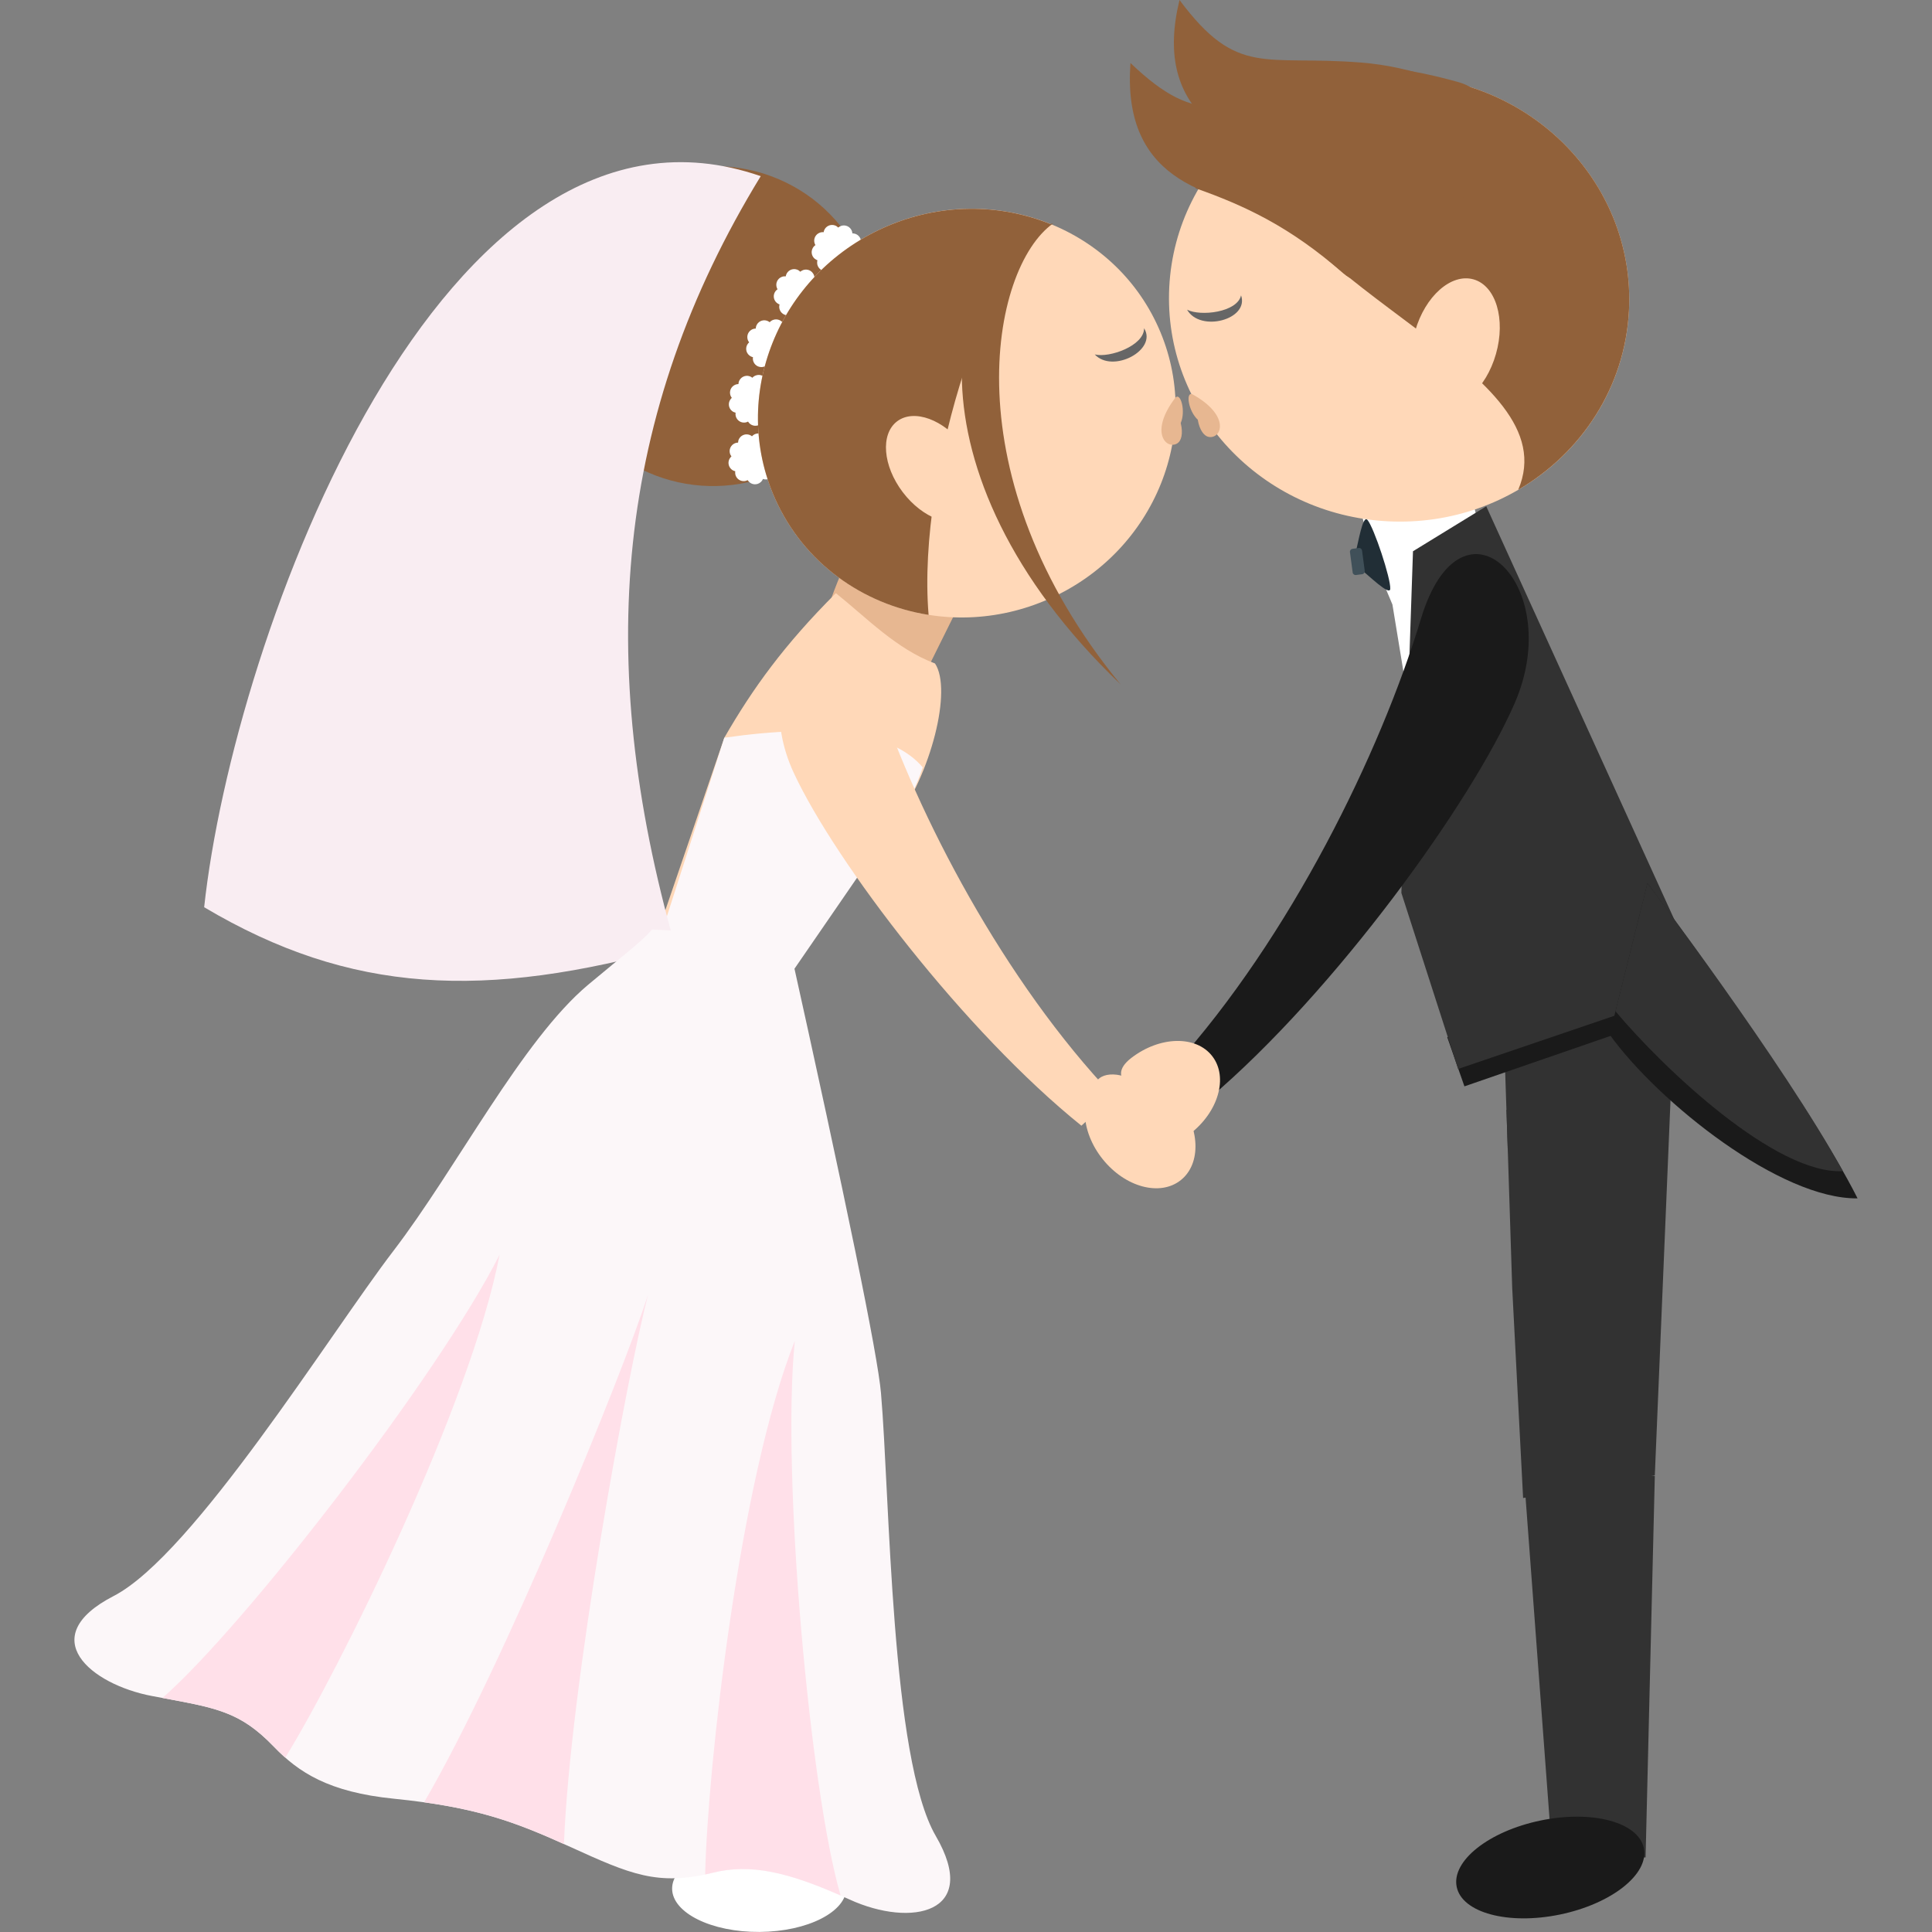 <?xml version="1.0" encoding="UTF-8" standalone="no"?>
<!DOCTYPE svg PUBLIC "-//W3C//DTD SVG 1.1//EN" "http://www.w3.org/Graphics/SVG/1.1/DTD/svg11.dtd">
<svg version="1.1" xmlns="http://www.w3.org/2000/svg" xmlns:xlink="http://www.w3.org/1999/xlink" preserveAspectRatio="xMidYMid meet" viewBox="0 0 640 640" width="640" height="640"><rect x="0" y="0" width="640" height="640" fill="#808080" stroke="none"/><defs><path d="M154.18 353.97C155.6 354.15 157.03 354.34 158.46 354.55C157 354.34 155.56 354.15 154.11 353.96C154.12 353.96 154.17 353.97 154.18 353.97Z" id="b6BngNo1YV"></path><path d="M303.14 229.81C311.52 212.93 319.89 196.06 328.26 179.19C316.31 173.25 304.35 167.32 292.4 161.39C284.02 178.26 277.72 189.12 271.57 209.75C283.52 215.69 291.19 223.87 303.14 229.81Z" id="a37y7GpZ7C"></path><path d="M239.94 244.38C249.43 227.93 259.76 213.63 276.89 196.49C287.26 204.79 296.88 214.96 309.74 219.79C315.5 228.49 308.45 256.36 296.24 272.84C293.25 277.05 278.3 298.1 251.4 336L215.52 315.81C230.17 272.95 238.32 249.14 239.94 244.38Z" id="eJw4q0tV8"></path><path d="M214.97 59.78C241.89 47.72 273.39 59.56 285.32 86.21C297.26 112.86 285.11 144.24 258.19 156.3C231.26 168.35 199.77 156.52 187.83 129.87C175.9 103.21 188.04 71.84 214.97 59.78Z" id="c924W8DGq"></path><path d="M253.99 145.89C254.42 145.83 254.87 145.86 255.31 146.02C256.78 146.53 257.57 148.13 257.06 149.61C257 149.77 256.93 149.93 256.85 150.07C257.22 150.3 257.54 150.62 257.78 151.02C258.58 152.36 258.15 154.09 256.81 154.89C256.66 154.98 256.51 155.06 256.35 155.11C256.49 155.53 256.53 155.98 256.46 156.44C256.21 157.97 254.76 159.03 253.23 158.79C253.06 158.76 252.89 158.71 252.73 158.66C252.57 159.06 252.31 159.44 251.96 159.74C250.79 160.76 249 160.64 247.98 159.46C247.87 159.34 247.77 159.19 247.68 159.05C247.3 159.25 246.86 159.37 246.4 159.38C244.84 159.41 243.55 158.17 243.53 156.61C243.52 156.43 243.54 156.26 243.56 156.1C243.14 156.01 242.73 155.82 242.37 155.53C241.16 154.54 240.97 152.77 241.95 151.56C242.06 151.42 242.18 151.3 242.3 151.19C242.04 150.85 241.84 150.44 241.75 149.98C241.45 148.46 242.46 146.97 243.99 146.67C244.15 146.64 244.33 146.62 244.49 146.62C244.51 146.18 244.62 145.74 244.84 145.34C245.61 143.97 247.32 143.49 248.69 144.24C248.84 144.32 248.98 144.42 249.11 144.53C249.4 144.2 249.76 143.94 250.2 143.77C251.66 143.22 253.29 143.94 253.85 145.4C253.91 145.56 253.96 145.73 253.99 145.89Z" id="a1UDa94wQ3"></path><path d="M254.1 126.5C254.53 126.43 254.98 126.47 255.43 126.62C256.9 127.13 257.68 128.74 257.18 130.21C257.12 130.38 257.05 130.53 256.96 130.68C257.34 130.91 257.66 131.23 257.9 131.63C258.7 132.96 258.27 134.7 256.93 135.5C256.78 135.59 256.63 135.66 256.48 135.72C256.61 136.13 256.66 136.58 256.58 137.05C256.33 138.58 254.89 139.63 253.35 139.39C253.18 139.36 253.01 139.32 252.85 139.27C252.69 139.67 252.43 140.04 252.08 140.35C250.91 141.37 249.12 141.25 248.1 140.07C247.99 139.94 247.89 139.8 247.8 139.65C247.42 139.86 246.99 139.98 246.51 139.99C244.96 140.02 243.67 138.77 243.64 137.21C243.64 137.04 243.66 136.87 243.68 136.71C243.26 136.62 242.85 136.43 242.48 136.14C241.28 135.16 241.09 133.38 242.07 132.17C242.17 132.03 242.3 131.91 242.43 131.8C242.16 131.46 241.96 131.05 241.87 130.59C241.58 129.06 242.57 127.58 244.11 127.28C244.28 127.25 244.45 127.23 244.62 127.23C244.63 126.8 244.75 126.36 244.97 125.95C245.73 124.59 247.44 124.09 248.81 124.85C248.96 124.93 249.1 125.03 249.23 125.14C249.52 124.81 249.89 124.55 250.32 124.39C251.77 123.82 253.41 124.55 253.97 126C254.03 126.17 254.07 126.33 254.1 126.5Z" id="d21dCoNGox"></path><path d="M259.86 108.1C260.29 108.04 260.74 108.08 261.18 108.23C262.66 108.73 263.43 110.34 262.93 111.82C262.87 111.98 262.8 112.14 262.72 112.28C263.09 112.51 263.41 112.83 263.65 113.23C264.45 114.57 264.02 116.3 262.68 117.1C262.53 117.19 262.38 117.27 262.22 117.32C262.36 117.74 262.4 118.19 262.32 118.65C262.08 120.19 260.64 121.24 259.09 121C258.92 120.97 258.76 120.92 258.6 120.87C258.44 121.28 258.18 121.65 257.83 121.95C256.65 122.98 254.87 122.85 253.85 121.67C253.73 121.55 253.63 121.41 253.54 121.26C253.16 121.47 252.72 121.59 252.26 121.6C250.7 121.63 249.42 120.38 249.39 118.82C249.38 118.65 249.4 118.48 249.43 118.32C249 118.23 248.59 118.03 248.23 117.74C247.01 116.76 246.83 114.98 247.81 113.77C247.92 113.64 248.04 113.51 248.17 113.41C247.9 113.07 247.7 112.66 247.61 112.2C247.31 110.67 248.31 109.18 249.84 108.89C250.01 108.86 250.19 108.84 250.36 108.84C250.37 108.4 250.49 107.96 250.71 107.55C251.46 106.19 253.18 105.7 254.54 106.45C254.7 106.54 254.84 106.64 254.97 106.74C255.25 106.42 255.63 106.15 256.06 105.99C257.52 105.43 259.16 106.15 259.72 107.61C259.78 107.77 259.83 107.94 259.86 108.1Z" id="a1PXWd2MW4"></path><path d="M274.54 89.63C274.72 90.03 274.99 90.39 275.35 90.69C276.56 91.66 278.34 91.48 279.32 90.27C279.43 90.13 279.52 89.99 279.6 89.84C279.99 90.04 280.44 90.14 280.9 90.13C282.46 90.11 283.7 88.82 283.67 87.26C283.67 87.09 283.65 86.92 283.62 86.75C284.04 86.65 284.45 86.45 284.8 86.14C285.97 85.12 286.1 83.34 285.07 82.16C284.96 82.03 284.84 81.91 284.71 81.8C284.96 81.45 285.14 81.04 285.22 80.58C285.46 79.04 284.41 77.59 282.87 77.35C282.7 77.32 282.53 77.31 282.36 77.31C282.33 76.88 282.2 76.44 281.96 76.04C281.16 74.71 279.43 74.28 278.09 75.08C277.94 75.17 277.8 75.27 277.67 75.38C277.37 75.07 277 74.82 276.56 74.67C275.08 74.16 273.47 74.95 272.96 76.42C272.91 76.59 272.87 76.75 272.84 76.92C272.41 76.87 271.96 76.92 271.53 77.09C270.07 77.65 269.34 79.28 269.9 80.74C269.96 80.9 270.04 81.06 270.12 81.2C269.76 81.44 269.45 81.77 269.23 82.18C268.47 83.54 268.96 85.26 270.33 86.01C270.48 86.1 270.64 86.17 270.79 86.22C270.67 86.64 270.65 87.09 270.73 87.55C271.04 89.08 272.52 90.07 274.05 89.77C274.21 89.74 274.38 89.69 274.54 89.63Z" id="bSG4rbnrQ"></path><path d="M261.99 104.26C262.16 104.65 262.43 105.02 262.79 105.32C264.01 106.3 265.78 106.1 266.76 104.9C266.87 104.76 266.97 104.62 267.05 104.47C267.44 104.66 267.88 104.77 268.34 104.76C269.9 104.73 271.14 103.44 271.12 101.89C271.11 101.71 271.1 101.54 271.06 101.38C271.48 101.27 271.89 101.07 272.24 100.77C273.41 99.74 273.54 97.96 272.52 96.79C272.4 96.66 272.28 96.54 272.15 96.43C272.41 96.08 272.59 95.66 272.66 95.21C272.9 93.66 271.85 92.22 270.31 91.97C270.14 91.95 269.97 91.93 269.8 91.94C269.77 91.51 269.64 91.07 269.4 90.68C268.6 89.33 266.86 88.9 265.53 89.71C265.38 89.8 265.24 89.9 265.11 90.01C264.81 89.7 264.43 89.45 264 89.3C262.52 88.79 260.92 89.57 260.41 91.05C260.35 91.21 260.31 91.38 260.29 91.54C259.85 91.5 259.4 91.55 258.97 91.72C257.51 92.28 256.79 93.91 257.35 95.37C257.4 95.53 257.48 95.68 257.57 95.83C257.21 96.07 256.9 96.4 256.67 96.81C255.92 98.17 256.41 99.88 257.77 100.64C257.92 100.72 258.08 100.79 258.24 100.85C258.12 101.26 258.09 101.72 258.18 102.18C258.48 103.7 259.97 104.7 261.49 104.4C261.67 104.37 261.83 104.32 261.99 104.26Z" id="a5rmxcFQe"></path><path d="M292.75 75.42C327.8 59.72 368.53 74.5 383.72 108.43C398.91 142.36 382.82 182.58 347.77 198.28C312.72 213.97 271.99 199.19 256.8 165.27C241.6 131.34 257.7 91.11 292.75 75.42Z" id="f55S79nx7"></path><path d="M391.13 140.13C392 143.71 391.29 146 390.09 146.81C386.53 149.21 380.48 143.39 389.36 131.74C391.1 129.85 392.85 136.2 391.13 140.13Z" id="iUj2dixFZ"></path><path d="M305.66 254.2C303.47 260.8 300.31 267.33 296.24 272.84C293.48 276.84 279.72 296.85 254.95 332.87L241.23 328.29L215.49 320.41L239.94 244.38C274.13 239.5 296.04 242.77 305.66 254.2Z" id="b1qUQO4Vn"></path><path d="M307.61 203.69C285.78 200.22 266.3 186.49 256.8 165.28C241.61 131.35 257.7 91.13 292.76 75.43C311.2 67.18 331.21 67.36 348.25 74.33C329.57 80.11 303.54 154.99 307.61 203.69Z" id="a12qF09FVR"></path><path d="M297.18 139.57C302.77 135.33 312.66 138.98 319.28 147.7C325.89 156.43 326.73 166.94 321.14 171.17C315.56 175.4 305.67 171.76 299.05 163.04C292.43 154.31 291.6 143.8 297.18 139.57Z" id="f3YGdkdmzJ"></path><path d="M348.9 73.98C312.35 81.42 297.37 156.11 371.22 226.72C314.93 158.28 327.87 88.83 348.9 73.98Z" id="dSeuQ86p7"></path><path d="M223.69 313.59C160.5 331.21 116.16 329.33 67.63 300.53C77.31 210.87 146.57 21.77 252 58.36C203.92 136.93 196.6 218.65 223.69 313.59Z" id="c4kNvjxVK8"></path><path d="M251.43 610.98C267.37 610.88 280.34 617.29 280.39 625.29C280.44 633.3 267.55 639.87 251.61 639.98C235.67 640.08 222.7 633.67 222.65 625.66C222.6 617.66 235.48 611.08 251.43 610.98Z" id="djL6DVKL0"></path><path d="M368.89 363.18C367.83 364.15 359.29 371.93 358.23 372.9C319.69 341.88 276.81 285.78 262.98 256.1C246.46 220.66 277.2 189.38 290.63 229.88C303.94 270.02 332.62 325.04 368.89 363.18Z" id="d1MonUpyBy"></path><path d="M381.11 363.52C376.64 356.17 367.71 354.37 364.19 357.19C357.33 362.67 357.81 374.67 365.27 383.98C372.72 393.3 384.31 396.41 391.17 390.92C398.03 385.44 397.55 373.45 390.09 364.13C386.47 359.6 383.21 359.99 381.11 363.52Z" id="a7SW6TsQL"></path><path d="M291.84 461.48C294.8 495.8 295.06 582.51 309.98 608.17C324.9 633.81 301.98 638.62 281.43 629.24C262.1 620.42 249.14 617.15 236.25 620.34C217.82 624.89 208.73 620.82 188.98 611.84C170.6 603.48 157.87 598.6 130.41 595.84C108.88 593.67 98.89 587.1 90.72 578.61C78.94 566.34 70.73 565.67 50.37 561.83C30.01 557.98 11.26 542.31 37.63 528.71C64 515.11 109.39 441.71 130.33 414.36C151.28 387 172.9 344.58 194.9 326.15C206.63 316.33 212.81 311.72 215.99 307.91C218.98 308.07 233.93 308.88 260.85 310.34C280.43 398.49 290.76 448.87 291.84 461.48Z" id="bCyRaTupB"></path><path d="M90.73 578.6C79.63 567.06 71.71 565.79 53.81 562.47C80.83 538.9 145.28 455.67 165.5 415.63C155.95 465.35 112.25 553.48 94.5 582.24C93.18 581.07 91.94 579.86 90.73 578.6Z" id="b1iGnTAxu5"></path><path d="M236.26 620.34C235.35 620.56 234.46 620.77 233.59 620.96C234.38 585.76 244.94 490.38 263.29 444.17C258.81 488.74 268.36 593.41 278.46 627.91C260.75 620.1 248.48 617.32 236.26 620.34Z" id="adL2q9DNI"></path><path d="M140.49 597.03C167.3 551.03 206.46 454.43 214.69 428.87C207.87 454.9 188.89 557.72 186.81 610.86C171.91 604.16 160.35 599.81 140.49 597.03Z" id="d9koHjhMz"></path><path d="M374.48 20.87C397.72 43.09 405.17 34.09 437.34 31.29C469.79 28.46 510.79 42.03 524.93 91.81C474.55 55.32 369.12 94.43 374.48 20.87Z" id="b1jcrZ9ZWQ"></path><path d="M390.73 0C409.96 25.78 418.8 18.14 450.98 20.73C483.45 23.35 521.63 43.55 527.28 94.99C483.68 50.62 373.21 71.64 390.73 0Z" id="a220DYvFsL"></path><path d="M500.94 426.68L499.52 382.41L497.96 335.68L554.72 332.42L548.18 488.72L504.55 496.24L500.94 426.68Z" id="a6bchTS3V"></path><path d="M499.74 367.63L499.52 382.41L499.52 382.41L499.03 367.65L499.74 367.63Z" id="fehm9tyUp"></path><path d="M504.39 483.02L548.18 488.93C546.34 564.74 545.32 606.86 545.12 615.29C534.85 615.49 524.57 615.71 514.3 615.92C512.98 598.2 509.68 553.9 504.39 483.02Z" id="e2JlEKHGJ"></path><path d="M510.32 603.07C527.44 599.52 542.76 603.62 544.54 612.22C546.32 620.81 533.89 630.66 516.77 634.21C499.65 637.75 484.33 633.66 482.55 625.06C480.77 616.46 493.2 606.62 510.32 603.07Z" id="bP3UoZq3"></path><path d="M455.54 189.13C455.54 189.13 455.54 189.13 455.54 189.13C452.85 177.77 451.36 171.45 451.06 170.19C451.06 170.19 451.06 170.19 451.06 170.19C472.55 165.11 484.5 162.28 486.89 161.72C486.89 161.72 486.89 161.72 486.89 161.72C489.57 173.08 491.07 179.4 491.36 180.66C491.36 180.66 491.36 180.66 491.36 180.66C469.87 185.74 457.92 188.57 455.54 189.13Z" id="a3ZQK5tn0g"></path><path d="M560.07 315.73L566.76 331.67L485.11 359.87L479.42 343.58L560.07 315.73Z" id="a1EnKBfy4Q"></path><path d="M490.88 309.97C489.76 307.85 484.15 297.27 474.06 278.23L461.26 200.26L451.3 176.62L467.45 174.71C492.55 241.5 500.36 286.59 490.88 309.97Z" id="fgUTVf1jP"></path><path d="M452.98 172.22C455.16 174.78 460.77 191.73 460.54 195.09C460.37 197.53 453.27 190.49 450.92 188.72C449.96 187.38 449.08 184.72 449.05 183.06C449.88 180.24 451.39 170.36 452.98 172.22Z" id="h34SQx0PQ"></path><path d="M450.1 181.53C450.63 181.45 451.11 181.83 451.19 182.36C451.28 183.04 452 188.44 452.09 189.12C452.16 189.65 451.78 190.14 451.25 190.21C451.05 190.23 449.39 190.45 449.18 190.48C448.65 190.55 448.16 190.18 448.09 189.65C448 188.97 447.28 183.57 447.19 182.89C447.12 182.36 447.5 181.87 448.03 181.8C448.44 181.75 449.89 181.55 450.1 181.53Z" id="bfFVVWVFs"></path><path d="M492.34 167.72L468.07 182.61L464.22 295.78L483.01 354.11L564.54 326.36L492.34 167.72Z" id="a46HaVzdzd"></path><path d="M388.79 353.35C389.98 354.38 399.57 362.66 400.76 363.7C442.11 328.57 487.48 265.82 501.78 232.89C518.85 193.56 484.25 160.18 470.71 204.96C457.28 249.35 427.44 310.49 388.79 353.35Z" id="d3Ce8j5wZu"></path><path d="M374 359.41C366.56 363.74 364.58 372.62 367.33 376.2C372.68 383.16 384.68 382.92 394.14 375.66C403.61 368.4 406.94 356.86 401.6 349.9C396.25 342.93 384.25 343.17 374.78 350.44C370.18 353.97 370.52 357.24 374 359.41Z" id="b4eOfBhIZr"></path><path d="M467.2 25.27C509.25 27.4 541.68 62.12 539.62 102.83C537.57 143.53 501.81 174.81 459.76 172.69C417.7 170.57 385.28 135.85 387.33 95.14C389.39 54.43 425.14 23.15 467.2 25.27Z" id="f67AjDnbf"></path><path d="M502.93 162.25C523.87 150.02 538.33 128.26 539.62 102.8C541.67 62.1 509.24 27.38 467.18 25.26C445.05 24.14 424.66 32.27 410.01 46.16C426.51 98.14 519.85 122.52 502.93 162.25Z" id="aDQMVfGbe"></path><path d="M488.14 92.55C495.53 94.66 498.85 105.73 495.55 117.27C492.26 128.82 483.6 136.47 476.21 134.36C468.81 132.25 465.5 121.18 468.79 109.63C472.09 98.09 480.75 90.44 488.14 92.55Z" id="bjztyFCZn"></path><path d="M445.04 90.59C464.53 107.68 513.8 35.79 483.19 27.22C452.58 18.66 415.86 15.33 396.02 62.35C412.27 68.09 427.31 75.04 445.04 90.59Z" id="bmOzfjhPe"></path><path d="M533.22 342.74C534.47 337.73 544.49 297.58 545.75 292.56C545.74 292.56 598.12 362.68 615.34 396.97C589.9 397.34 549.62 365.43 533.22 342.74Z" id="a2Kw6faKNN"></path><path d="M545.74 292.56C545.74 292.56 590.78 352.1 610.48 387.95C588.41 389.17 551.45 354.42 535.15 334.99C537.27 326.51 544.68 296.8 545.74 292.56Z" id="e2d83kOIyz"></path><path d="M378.99 108.73C379.05 114.52 367.49 118.64 362.65 117.41C368.6 123.84 383.51 115.91 378.99 108.73Z" id="a3fLprXIFC"></path><path d="M411.12 97.83C409.87 103.49 397.67 104.88 393.24 102.59C397.57 110.21 413.89 105.85 411.12 97.83Z" id="a5Cw3BTF8C"></path><path d="M396.77 139.03C397.4 142.66 398.96 144.47 400.39 144.73C404.61 145.51 407.83 137.76 395.04 130.63C392.69 129.59 393.61 136.11 396.77 139.03Z" id="d4fOUsP8Av"></path></defs><g><g><g><use xlink:href="#b6BngNo1YV" opacity="1" fill="#000000" fill-opacity="1"></use><g><use xlink:href="#b6BngNo1YV" opacity="1" fill-opacity="0" stroke="#000000" stroke-width="1" stroke-opacity="0"></use></g></g><g><use xlink:href="#a37y7GpZ7C" opacity="1" fill="#e7b791" fill-opacity="1"></use><g><use xlink:href="#a37y7GpZ7C" opacity="1" fill-opacity="0" stroke="#000000" stroke-width="1" stroke-opacity="0"></use></g></g><g><use xlink:href="#eJw4q0tV8" opacity="1" fill="#ffd8b8" fill-opacity="1"></use><g><use xlink:href="#eJw4q0tV8" opacity="1" fill-opacity="0" stroke="#000000" stroke-width="1" stroke-opacity="0"></use></g></g><g><use xlink:href="#c924W8DGq" opacity="1" fill="#91613a" fill-opacity="1"></use><g><use xlink:href="#c924W8DGq" opacity="1" fill-opacity="0" stroke="#000000" stroke-width="1" stroke-opacity="0"></use></g></g><g><use xlink:href="#a1UDa94wQ3" opacity="1" fill="#ffffff" fill-opacity="1"></use><g><use xlink:href="#a1UDa94wQ3" opacity="1" fill-opacity="0" stroke="#000000" stroke-width="1" stroke-opacity="0"></use></g></g><g><use xlink:href="#d21dCoNGox" opacity="1" fill="#ffffff" fill-opacity="1"></use><g><use xlink:href="#d21dCoNGox" opacity="1" fill-opacity="0" stroke="#000000" stroke-width="1" stroke-opacity="0"></use></g></g><g><use xlink:href="#a1PXWd2MW4" opacity="1" fill="#ffffff" fill-opacity="1"></use><g><use xlink:href="#a1PXWd2MW4" opacity="1" fill-opacity="0" stroke="#000000" stroke-width="1" stroke-opacity="0"></use></g></g><g><use xlink:href="#bSG4rbnrQ" opacity="1" fill="#ffffff" fill-opacity="1"></use><g><use xlink:href="#bSG4rbnrQ" opacity="1" fill-opacity="0" stroke="#000000" stroke-width="1" stroke-opacity="0"></use></g></g><g><use xlink:href="#a5rmxcFQe" opacity="1" fill="#ffffff" fill-opacity="1"></use><g><use xlink:href="#a5rmxcFQe" opacity="1" fill-opacity="0" stroke="#000000" stroke-width="1" stroke-opacity="0"></use></g></g><g><use xlink:href="#f55S79nx7" opacity="1" fill="#ffd8b8" fill-opacity="1"></use><g><use xlink:href="#f55S79nx7" opacity="1" fill-opacity="0" stroke="#000000" stroke-width="1" stroke-opacity="0"></use></g></g><g><use xlink:href="#iUj2dixFZ" opacity="1" fill="#e7b791" fill-opacity="1"></use><g><use xlink:href="#iUj2dixFZ" opacity="1" fill-opacity="0" stroke="#000000" stroke-width="1" stroke-opacity="0"></use></g></g><g><use xlink:href="#b1qUQO4Vn" opacity="1" fill="#fcf7f9" fill-opacity="1"></use><g><use xlink:href="#b1qUQO4Vn" opacity="1" fill-opacity="0" stroke="#000000" stroke-width="1" stroke-opacity="0"></use></g></g><g><use xlink:href="#a12qF09FVR" opacity="1" fill="#91613a" fill-opacity="1"></use><g><use xlink:href="#a12qF09FVR" opacity="1" fill-opacity="0" stroke="#000000" stroke-width="1" stroke-opacity="0"></use></g></g><g><use xlink:href="#f3YGdkdmzJ" opacity="1" fill="#ffd8b8" fill-opacity="1"></use><g><use xlink:href="#f3YGdkdmzJ" opacity="1" fill-opacity="0" stroke="#000000" stroke-width="1" stroke-opacity="0"></use></g></g><g><use xlink:href="#dSeuQ86p7" opacity="1" fill="#91613a" fill-opacity="1"></use><g><use xlink:href="#dSeuQ86p7" opacity="1" fill-opacity="0" stroke="#000000" stroke-width="1" stroke-opacity="0"></use></g></g><g><use xlink:href="#c4kNvjxVK8" opacity="1" fill="#f9edf2" fill-opacity="1"></use><g><use xlink:href="#c4kNvjxVK8" opacity="1" fill-opacity="0" stroke="#000000" stroke-width="1" stroke-opacity="0"></use></g></g><g><use xlink:href="#djL6DVKL0" opacity="1" fill="#ffffff" fill-opacity="1"></use><g><use xlink:href="#djL6DVKL0" opacity="1" fill-opacity="0" stroke="#000000" stroke-width="1" stroke-opacity="0"></use></g></g><g><use xlink:href="#d1MonUpyBy" opacity="1" fill="#ffd8b8" fill-opacity="1"></use><g><use xlink:href="#d1MonUpyBy" opacity="1" fill-opacity="0" stroke="#000000" stroke-width="1" stroke-opacity="0"></use></g></g><g><use xlink:href="#a7SW6TsQL" opacity="1" fill="#ffd8b8" fill-opacity="1"></use><g><use xlink:href="#a7SW6TsQL" opacity="1" fill-opacity="0" stroke="#000000" stroke-width="1" stroke-opacity="0"></use></g></g><g><use xlink:href="#bCyRaTupB" opacity="1" fill="#fcf7f9" fill-opacity="1"></use><g><use xlink:href="#bCyRaTupB" opacity="1" fill-opacity="0" stroke="#000000" stroke-width="1" stroke-opacity="0"></use></g></g><g><use xlink:href="#b1iGnTAxu5" opacity="1" fill="#ffe0e9" fill-opacity="1"></use><g><use xlink:href="#b1iGnTAxu5" opacity="1" fill-opacity="0" stroke="#000000" stroke-width="1" stroke-opacity="0"></use></g></g><g><use xlink:href="#adL2q9DNI" opacity="1" fill="#ffe0e9" fill-opacity="1"></use><g><use xlink:href="#adL2q9DNI" opacity="1" fill-opacity="0" stroke="#000000" stroke-width="1" stroke-opacity="0"></use></g></g><g><use xlink:href="#d9koHjhMz" opacity="1" fill="#ffe0e9" fill-opacity="1"></use><g><use xlink:href="#d9koHjhMz" opacity="1" fill-opacity="0" stroke="#000000" stroke-width="1" stroke-opacity="0"></use></g></g><g><use xlink:href="#b1jcrZ9ZWQ" opacity="1" fill="#91613a" fill-opacity="1"></use><g><use xlink:href="#b1jcrZ9ZWQ" opacity="1" fill-opacity="0" stroke="#000000" stroke-width="1" stroke-opacity="0"></use></g></g><g><use xlink:href="#a220DYvFsL" opacity="1" fill="#91613a" fill-opacity="1"></use><g><use xlink:href="#a220DYvFsL" opacity="1" fill-opacity="0" stroke="#000000" stroke-width="1" stroke-opacity="0"></use></g></g><g><use xlink:href="#a6bchTS3V" opacity="1" fill="#323232" fill-opacity="1"></use><g><use xlink:href="#a6bchTS3V" opacity="1" fill-opacity="0" stroke="#000000" stroke-width="1" stroke-opacity="0"></use></g></g><g><use xlink:href="#fehm9tyUp" opacity="1" fill="#323232" fill-opacity="1"></use><g><use xlink:href="#fehm9tyUp" opacity="1" fill-opacity="0" stroke="#000000" stroke-width="1" stroke-opacity="0"></use></g></g><g><use xlink:href="#e2JlEKHGJ" opacity="1" fill="#323232" fill-opacity="1"></use><g><use xlink:href="#e2JlEKHGJ" opacity="1" fill-opacity="0" stroke="#000000" stroke-width="1" stroke-opacity="0"></use></g></g><g><use xlink:href="#bP3UoZq3" opacity="1" fill="#1a1a1a" fill-opacity="1"></use><g><use xlink:href="#bP3UoZq3" opacity="1" fill-opacity="0" stroke="#000000" stroke-width="1" stroke-opacity="0"></use></g></g><g><use xlink:href="#a3ZQK5tn0g" opacity="1" fill="#ffffff" fill-opacity="1"></use><g><use xlink:href="#a3ZQK5tn0g" opacity="1" fill-opacity="0" stroke="#000000" stroke-width="1" stroke-opacity="0"></use></g></g><g><use xlink:href="#a1EnKBfy4Q" opacity="1" fill="#1a1a1a" fill-opacity="1"></use><g><use xlink:href="#a1EnKBfy4Q" opacity="1" fill-opacity="0" stroke="#000000" stroke-width="1" stroke-opacity="0"></use></g></g><g><use xlink:href="#fgUTVf1jP" opacity="1" fill="#ffffff" fill-opacity="1"></use><g><use xlink:href="#fgUTVf1jP" opacity="1" fill-opacity="0" stroke="#000000" stroke-width="1" stroke-opacity="0"></use></g></g><g><use xlink:href="#h34SQx0PQ" opacity="1" fill="#212e36" fill-opacity="1"></use><g><use xlink:href="#h34SQx0PQ" opacity="1" fill-opacity="0" stroke="#000000" stroke-width="1" stroke-opacity="0"></use></g></g><g><use xlink:href="#bfFVVWVFs" opacity="1" fill="#405059" fill-opacity="1"></use><g><use xlink:href="#bfFVVWVFs" opacity="1" fill-opacity="0" stroke="#000000" stroke-width="1" stroke-opacity="0"></use></g></g><g><use xlink:href="#a46HaVzdzd" opacity="1" fill="#323232" fill-opacity="1"></use><g><use xlink:href="#a46HaVzdzd" opacity="1" fill-opacity="0" stroke="#000000" stroke-width="1" stroke-opacity="0"></use></g></g><g><use xlink:href="#d3Ce8j5wZu" opacity="1" fill="#1a1a1a" fill-opacity="1"></use><g><use xlink:href="#d3Ce8j5wZu" opacity="1" fill-opacity="0" stroke="#000000" stroke-width="1" stroke-opacity="0"></use></g></g><g><use xlink:href="#b4eOfBhIZr" opacity="1" fill="#ffd8b8" fill-opacity="1"></use><g><use xlink:href="#b4eOfBhIZr" opacity="1" fill-opacity="0" stroke="#000000" stroke-width="1" stroke-opacity="0"></use></g></g><g><use xlink:href="#f67AjDnbf" opacity="1" fill="#ffd8b8" fill-opacity="1"></use><g><use xlink:href="#f67AjDnbf" opacity="1" fill-opacity="0" stroke="#000000" stroke-width="1" stroke-opacity="0"></use></g></g><g><use xlink:href="#aDQMVfGbe" opacity="1" fill="#91613a" fill-opacity="1"></use><g><use xlink:href="#aDQMVfGbe" opacity="1" fill-opacity="0" stroke="#000000" stroke-width="1" stroke-opacity="0"></use></g></g><g><use xlink:href="#bjztyFCZn" opacity="1" fill="#ffd8b8" fill-opacity="1"></use><g><use xlink:href="#bjztyFCZn" opacity="1" fill-opacity="0" stroke="#000000" stroke-width="1" stroke-opacity="0"></use></g></g><g><use xlink:href="#bmOzfjhPe" opacity="1" fill="#91613a" fill-opacity="1"></use><g><use xlink:href="#bmOzfjhPe" opacity="1" fill-opacity="0" stroke="#000000" stroke-width="1" stroke-opacity="0"></use></g></g><g><use xlink:href="#a2Kw6faKNN" opacity="1" fill="#1a1a1a" fill-opacity="1"></use><g><use xlink:href="#a2Kw6faKNN" opacity="1" fill-opacity="0" stroke="#000000" stroke-width="1" stroke-opacity="0"></use></g></g><g><use xlink:href="#e2d83kOIyz" opacity="1" fill="#323232" fill-opacity="1"></use><g><use xlink:href="#e2d83kOIyz" opacity="1" fill-opacity="0" stroke="#000000" stroke-width="1" stroke-opacity="0"></use></g></g><g><use xlink:href="#a3fLprXIFC" opacity="1" fill="#666666" fill-opacity="1"></use><g><use xlink:href="#a3fLprXIFC" opacity="1" fill-opacity="0" stroke="#000000" stroke-width="1" stroke-opacity="0"></use></g></g><g><use xlink:href="#a5Cw3BTF8C" opacity="1" fill="#666666" fill-opacity="1"></use><g><use xlink:href="#a5Cw3BTF8C" opacity="1" fill-opacity="0" stroke="#000000" stroke-width="1" stroke-opacity="0"></use></g></g><g><use xlink:href="#d4fOUsP8Av" opacity="1" fill="#e7b791" fill-opacity="1"></use><g><use xlink:href="#d4fOUsP8Av" opacity="1" fill-opacity="0" stroke="#000000" stroke-width="1" stroke-opacity="0"></use></g></g></g></g></svg>